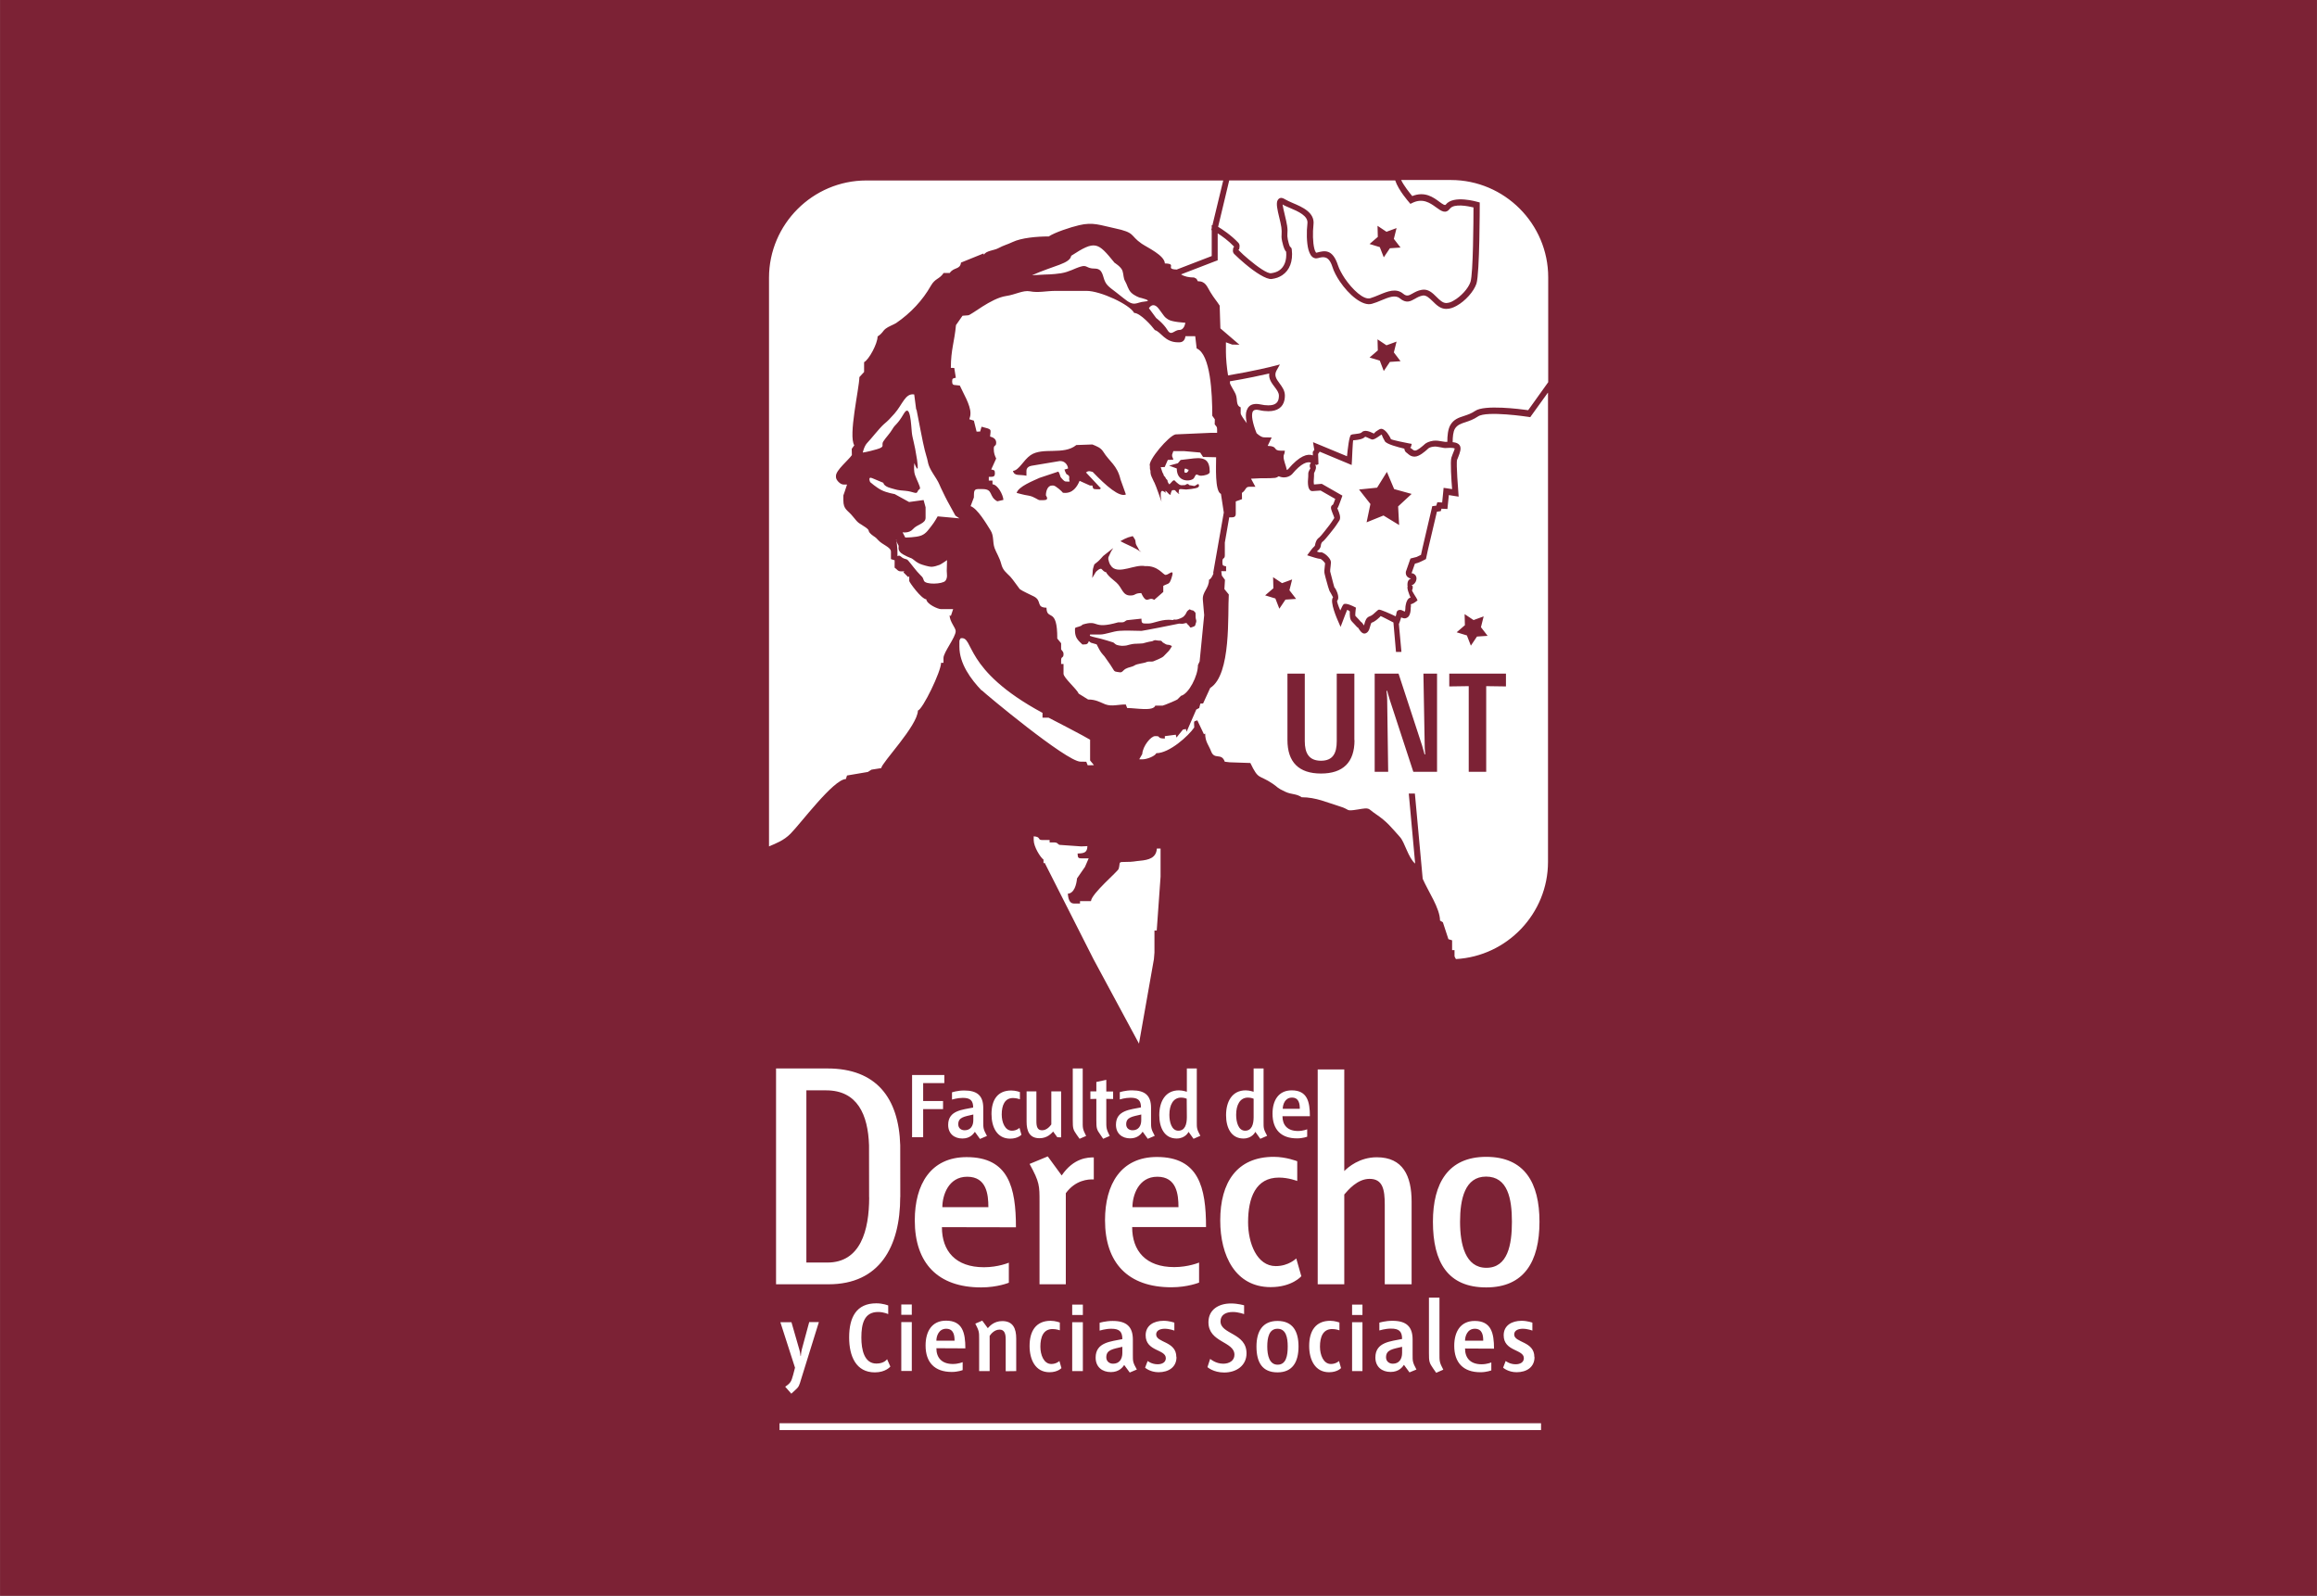<?xml version="1.0" encoding="UTF-8" standalone="no"?>
<!-- Creator: CorelDRAW -->

<svg
   xmlns:dc="http://purl.org/dc/elements/1.1/"
   xmlns:cc="http://creativecommons.org/ns#"
   xmlns:rdf="http://www.w3.org/1999/02/22-rdf-syntax-ns#"
   xmlns:svg="http://www.w3.org/2000/svg"
   xmlns="http://www.w3.org/2000/svg"
   xmlns:sodipodi="http://sodipodi.sourceforge.net/DTD/sodipodi-0.dtd"
   xmlns:inkscape="http://www.inkscape.org/namespaces/inkscape"
   xml:space="preserve"
   width="100.091mm"
   height="68.935mm"
   style="clip-rule:evenodd;fill-rule:evenodd;image-rendering:optimizeQuality;shape-rendering:geometricPrecision;text-rendering:geometricPrecision"
   viewBox="0 0 14.416 9.929"
   version="1.1"
   id="svg5136"
   sodipodi:docname="defaultAgenda.svg"
   inkscape:version="0.92.4 (5da689c313, 2019-01-14)"><rect x="0" y="0" width="14.416" height="9.929" fill="#808080" stroke="none"/><sodipodi:namedview
     pagecolor="#ffffff"
     bordercolor="#666666"
     borderopacity="1"
     objecttolerance="10"
     gridtolerance="10"
     guidetolerance="10"
     inkscape:pageopacity="0"
     inkscape:pageshadow="2"
     inkscape:window-width="1366"
     inkscape:window-height="705"
     id="namedview5138"
     showgrid="false"
     inkscape:zoom="1.0785237"
     inkscape:cx="127.46141"
     inkscape:cy="110.77832"
     inkscape:window-x="-8"
     inkscape:window-y="-8"
     inkscape:window-maximized="1"
     inkscape:current-layer="svg5136"
     fit-margin-top="0"
     fit-margin-left="0"
     fit-margin-right="0"
     fit-margin-bottom="0" /><defs
     id="defs5125"><style
       type="text/css"
       id="style5123"><![CDATA[
    .fil1 {fill:white}
    .fil0 {fill:#2d3e50}
   ]]></style></defs><g
     id="Capa_x0020_1"
     transform="translate(2.65,-2.191)"><rect
       style="opacity:0.769;fill:#7a061e;fill-opacity:1;stroke:none;stroke-width:1.389;stroke-linejoin:round;stroke-miterlimit:4;stroke-dasharray:none;stroke-opacity:1"
       id="rect824"
       width="14.416"
       height="9.929"
       x="-2.65"
       y="2.191" /><g
       id="g830"
       transform="matrix(0.884,0,0,0.884,0.691,0.836)"><path
         style="fill:#ffffff"
         inkscape:connector-curvature="0"
         id="path5130"
         d="m 6.114,5.561 0.03,-0.086 0.004,-0.011 0.011,-0.003 c 5.76e-5,0 0.024,-0.006 0.032,-0.008 0.003,-8.066e-4 0.02,-0.009 0.031,-0.015 l 0.01,-0.046 7.2e-5,-4.321e-4 0.066,-0.282 0.003,-0.014 0.014,-0.002 0.015,-0.002 0.002,-0.008 0.005,-0.016 0.016,9.074e-4 0.018,0.001 0.008,-0.08 0.002,-0.023 0.022,0.003 0.038,0.006 c -0.005,-0.059 -0.014,-0.195 -0.005,-0.222 h 4.32e-5 v -1.44e-5 l 0.02,0.007 -0.02,-0.007 c 0.003,-0.008 0.005,-0.015 0.008,-0.022 0.008,-0.019 0.016,-0.04 0.015,-0.042 -0.001,-0.001 -0.007,-0.003 -0.015,-0.004 -0.011,-0.001 -0.025,-8.642e-4 -0.037,7.2e-5 -0.019,0.002 -0.03,-6.77e-4 -0.045,-0.004 -0.008,-0.001 -0.016,-0.003 -0.029,-0.005 l -2.881e-4,-7.2e-5 c -0.004,-4.753e-4 -0.008,-6.914e-4 -0.012,-6.914e-4 -0.003,1.44e-5 -0.007,3.025e-4 -0.011,7.778e-4 -0.018,0.002 -0.032,0.008 -0.038,0.014 v 0 l -0.004,0.004 1.44e-5,4.32e-5 c -0.017,0.015 -0.058,0.052 -0.09,0.052 -0.026,0 -0.037,-0.011 -0.048,-0.02 -0.002,-0.002 -0.004,-0.004 -0.006,-0.005 l -7.2e-5,-7.21e-5 c -0.013,-0.007 -0.018,-0.02 -0.019,-0.031 -0.039,-0.009 -0.13,-0.032 -0.138,-0.054 l -4.32e-5,-8.64e-5 h -1.44e-5 v -5.76e-5 l 1.44e-5,5.76e-5 h -1.44e-5 c -5.761e-4,-0.002 -0.002,-0.004 -0.003,-0.006 -0.001,-0.003 -0.003,-0.006 -0.005,-0.009 -0.008,-0.013 -0.012,-0.03 -0.014,-0.03 -0.003,9.794e-4 -0.011,0.007 -0.02,0.013 -0.018,0.012 -0.036,0.025 -0.05,0.021 l 2.88e-5,-5.76e-5 -5.041e-4,-5.76e-5 c -0.003,-9.218e-4 -0.007,-0.003 -0.012,-0.005 -0.011,-0.005 -0.032,-0.015 -0.033,-0.014 l -4.32e-5,-4.32e-5 -5.76e-5,1.008e-4 -1.873e-4,2.448e-4 c -0.015,0.017 -0.049,0.022 -0.072,0.024 -0.007,8.642e-4 -0.011,9.074e-4 -0.012,0.001 v 0 c -0.003,0.001 -0.009,0.144 -0.009,0.145 l -0.002,0.029 -0.026,-0.011 -0.199,-0.083 -0.003,0.005 -0.008,0.011 0.002,0.057 4.609e-4,0.015 -0.013,0.006 c 0,0 -0.012,-0.005 -0.009,-0.001 0.01,0.019 0.001,0.037 -0.006,0.052 -0.002,0.004 -0.003,0.005 -0.003,0.006 0,0.011 0,0.03 -0.002,0.05 -2.305e-4,0.002 -3.457e-4,0.005 -3.457e-4,0.009 h -8.64e-5 c 0,0.007 6.049e-4,0.014 0.002,0.021 0.018,-0.001 0.049,-0.004 0.049,-0.004 l 0.006,-4.466e-4 0.005,0.003 0.124,0.071 0.016,0.009 -0.006,0.017 c -5.76e-5,1.872e-4 -0.021,0.059 -0.026,0.067 l 5.77e-5,4.32e-5 c -0.001,0.002 -0.003,0.004 -0.004,0.005 9.075e-4,0.002 0.002,0.005 0.003,0.007 v 8.64e-5 c 0.01,0.023 0.024,0.057 0.012,0.078 -0.009,0.016 -0.036,0.053 -0.036,0.053 l -2.449e-4,2.449e-4 c -1.728e-4,2.449e-4 -0.066,0.086 -0.081,0.096 l -7.2e-5,8.64e-5 c -0.004,0.002 -0.006,0.005 -0.007,0.007 -0.002,0.003 -0.003,0.006 -0.005,0.011 l -2.88e-5,-1.44e-5 c -4.897e-4,0.002 -8.498e-4,0.004 -0.001,0.007 -0.002,0.012 -0.003,0.022 -0.019,0.036 -0.003,0.002 -0.006,0.005 -0.009,0.009 0.01,0.004 0.02,0.007 0.021,0.006 l 1.584e-4,-7.2e-5 c 0.003,-9.795e-4 0.006,-0.001 0.009,-0.001 h 8.65e-5 v 0 c 0.007,6.77e-4 0.023,0.009 0.036,0.02 0.012,0.011 0.025,0.025 0.03,0.039 0.002,0.006 0.003,0.012 0.002,0.018 h 8.65e-5 l -8.65e-5,8.64e-5 v -8.64e-5 h 8.65e-5 l -4.32e-5,4.033e-4 -8.65e-5,8.64e-5 c -5.905e-4,0.007 -0.001,0.014 -0.002,0.021 -0.002,0.016 -0.004,0.032 -0.003,0.037 l 1.728e-4,3.457e-4 1.44e-5,1.152e-4 -7.2e-5,2.88e-5 c 0.002,0.006 0.005,0.017 0.008,0.031 0.008,0.031 0.02,0.078 0.021,0.079 l 5.76e-5,-5.76e-5 2.89e-5,5.76e-5 v 8.65e-5 c 0.002,0.002 0.004,0.005 0.006,0.008 0.002,0.003 0.004,0.006 0.006,0.01 0.012,0.023 0.024,0.061 0.008,0.078 -0.003,0.004 0.009,0.038 0.022,0.068 0.009,-0.02 0.018,-0.04 0.024,-0.044 l 1.008e-4,-7.2e-5 c 0.017,-0.012 0.072,0.017 0.072,0.017 l 0.014,0.007 -0.002,0.016 c 0,1.008e-4 -0.005,0.041 -0.001,0.043 l 1.009e-4,8.64e-5 c 0.006,0.006 0.014,0.015 0.022,0.023 0.008,0.009 0.015,0.017 0.016,0.018 v 1.44e-5 l 4.609e-4,2.881e-4 c 0.007,0.004 0.012,0.011 0.017,0.019 0.001,0.002 0.002,0.004 0.004,0.006 9.218e-4,-0.003 0.002,-0.007 0.003,-0.01 0.006,-0.023 0.013,-0.047 0.039,-0.055 h -1.44e-5 l 3.745e-4,-1.441e-4 -1.44e-5,-1.44e-5 c 0.013,-0.004 0.031,-0.02 0.042,-0.031 0.008,-0.007 0.014,-0.013 0.02,-0.015 v 2.89e-5 c 0.011,-0.003 0.083,0.03 0.119,0.047 0.002,-0.005 0.003,-0.011 0.004,-0.015 v -1.585e-4 c 0.002,-0.018 0.006,-0.028 0.024,-0.03 0.009,-0.001 0.019,0.003 0.036,0.012 0.003,-0.006 0.004,-0.015 0.004,-0.023 v -3.601e-4 h 8.65e-5 c 1.44e-5,-0.004 2.16e-4,-0.008 5.761e-4,-0.012 3.601e-4,-0.004 8.93e-4,-0.008 0.002,-0.012 0.004,-0.025 0.016,-0.048 0.033,-0.051 v 4.32e-5 l 0.001,-2.736e-4 c -0.011,-0.025 -0.028,-0.069 -0.02,-0.08 v -7.2e-5 l 1.44e-5,-7.21e-5 8.64e-5,4.33e-5 c 0.001,-0.002 -0.002,9.362e-4 -0.002,-0.002 -2.449e-4,-0.019 -5.473e-4,-0.043 0.024,-0.051 v -2.88e-5 c 1.152e-4,-4.32e-5 1.152e-4,-1.728e-4 1.584e-4,-4.321e-4 -0.044,-0.012 -0.035,-0.047 -0.035,-0.047 z m 1,-1.263 -0.116,0.161 -0.007,0.01 -0.012,-0.002 c -8.354e-4,-1.297e-4 -0.295,-0.045 -0.356,-0.003 -0.031,0.021 -0.06,0.031 -0.087,0.04 -0.032,0.01 -0.059,0.02 -0.075,0.046 l -4.32e-5,-4.33e-5 c -0.013,0.022 -0.016,0.06 -0.016,0.095 0.002,1.297e-4 0.003,3.169e-4 0.005,5.186e-4 0.018,0.002 0.035,0.008 0.044,0.021 l 8.64e-5,1.008e-4 c 0.014,0.021 0.002,0.053 -0.01,0.083 -0.003,0.008 -0.006,0.015 -0.008,0.02 l 5.76e-5,1.44e-5 -2.88e-5,1.008e-4 -4.32e-5,-1.44e-5 7.2e-5,-8.64e-5 -5.76e-5,-1.44e-5 -1.44e-5,1.008e-4 -9.218e-4,-3.457e-4 9.218e-4,3.457e-4 v 0 0 0 l -9.218e-4,-3.457e-4 -0.019,-0.007 0.02,0.007 c -0.008,0.025 0.009,0.23 0.009,0.231 l 0.002,0.028 -0.026,-0.004 -0.043,-0.007 -0.008,0.077 -0.002,0.021 -0.02,-0.001 -0.022,-0.001 -0.001,0.004 -0.004,0.013 -0.013,0.002 -0.014,0.002 -0.063,0.267 h -2.88e-5 l -0.012,0.056 -0.002,0.01 -0.009,0.005 c -1.152e-4,5.76e-5 -0.037,0.019 -0.048,0.022 -0.004,0.001 -0.014,0.004 -0.021,0.006 l -0.025,0.071 c 9.506e-4,-0.002 0.003,-0.005 0.006,-0.004 0.011,0.003 0.019,0.009 0.024,0.016 0.005,0.008 0.007,0.016 0.006,0.025 -4.753e-4,0.007 -0.003,0.014 -0.006,0.02 h -5.76e-5 c -0.006,0.011 -0.015,0.02 -0.026,0.023 h -8.64e-5 c -0.006,0.002 0.006,0.004 0.006,0.009 1.152e-4,0.01 1.872e-4,0.018 -0.005,0.026 l -1.584e-4,4.177e-4 -1.44e-5,5.77e-5 -4.33e-5,-1.44e-5 c -0.002,0.004 0.031,0.055 0.031,0.055 l 0.008,0.017 -0.015,0.011 c -5.76e-5,2.88e-5 -0.017,0.013 -0.032,0.016 l -1.584e-4,5.76e-5 c -0.002,4.177e-4 0.002,0.007 1.872e-4,0.016 -4.609e-4,0.003 -8.498e-4,0.005 -0.001,0.008 -2.593e-4,0.003 -4.321e-4,0.005 -4.321e-4,0.008 h 1.008e-4 v 3.601e-4 c 0,0.014 -0.003,0.033 -0.01,0.046 -0.003,0.006 -0.007,0.011 -0.012,0.014 -0.006,0.004 -0.013,0.007 -0.021,0.007 -0.007,0 -0.014,-0.002 -0.022,-0.006 h -1.008e-4 l -0.002,-0.001 c -0.004,0.016 -0.011,0.034 -0.011,0.034 l -0.005,0.013 0.018,0.196 H 6.046 L 6.028,5.914 C 5.997,5.898 5.939,5.868 5.938,5.869 l -1.44e-4,5.76e-5 c -0.002,7.634e-4 -7.922e-4,0.002 -0.005,0.006 -0.014,0.013 -0.035,0.033 -0.057,0.04 h -5.76e-5 l -4.609e-4,1.44e-4 h -8.64e-5 c -0.004,0.001 -0.008,0.014 -0.011,0.026 -0.004,0.015 -0.008,0.03 -0.019,0.041 l -7.21e-5,7.21e-5 -1.44e-4,1.44e-4 h -1.008e-4 c -0.019,0.017 -0.035,0.009 -0.048,-0.006 -0.005,-0.006 -0.009,-0.012 -0.013,-0.018 -0.002,-0.003 -2.305e-4,-0.004 -0.002,-0.005 l -2.88e-5,-1.44e-5 c -0.008,-0.004 -0.018,-0.016 -0.028,-0.027 -0.007,-0.008 -0.014,-0.015 -0.018,-0.019 L 5.735,5.906 C 5.72,5.893 5.72,5.856 5.721,5.836 c -0.008,-0.006 -0.016,-0.012 -0.019,-0.01 -0.002,0.003 -0.028,0.072 -0.028,0.072 L 5.656,5.945 5.636,5.899 c -1.585e-4,-3.889e-4 -0.06,-0.133 -0.033,-0.162 8.64e-5,-7.21e-5 -0.009,-0.016 -0.015,-0.028 -0.001,-0.003 -0.003,-0.005 -0.004,-0.007 -6.049e-4,-9.795e-4 -5.905e-4,-0.001 -7.057e-4,-0.001 l -4.33e-5,1.44e-5 -1.44e-5,-1.44e-5 v -8.65e-5 c -0.008,-0.009 -0.022,-0.062 -0.032,-0.099 -0.004,-0.015 -0.007,-0.026 -0.007,-0.028 l -2.88e-5,-4.32e-5 h -1.44e-5 l -1.44e-5,-5.76e-5 -1.009e-4,-1.584e-4 -4.32e-5,-1.008e-4 4.32e-5,-4.32e-5 c -0.004,-0.014 -0.002,-0.035 9.507e-4,-0.056 8.498e-4,-0.007 0.002,-0.013 0.002,-0.019 l -8.64e-5,-2.89e-5 2.88e-5,-1.584e-4 h -2.88e-5 c -4.32e-5,5.76e-5 -4.32e-5,1.008e-4 -7.21e-5,2.88e-5 -0.002,-0.006 -0.01,-0.014 -0.017,-0.021 -0.007,-0.006 -0.012,-0.01 -0.013,-0.01 h -5.76e-5 c -4.609e-4,-4.32e-5 -4.033e-4,-1.152e-4 1.44e-5,-2.16e-4 v -1.441e-4 c -0.021,-8.93e-4 -0.067,-0.017 -0.068,-0.017 l -0.028,-0.009 0.018,-0.024 c 4.32e-5,-5.76e-5 0.017,-0.025 0.033,-0.039 0.004,-0.004 0.004,-0.006 0.005,-0.01 5.617e-4,-0.004 0.001,-0.008 0.003,-0.014 v -7.2e-5 c 0.003,-0.008 0.005,-0.015 0.009,-0.021 0.005,-0.007 0.01,-0.013 0.019,-0.019 v 2.88e-5 c 0.009,-0.006 0.067,-0.082 0.071,-0.087 l -4.32e-5,-4.32e-5 c 8.64e-5,-1.009e-4 0.025,-0.034 0.033,-0.048 0.001,-0.002 -0.008,-0.024 -0.014,-0.039 l -4.32e-5,1.44e-5 c -0.002,-0.005 -0.004,-0.01 -0.005,-0.014 l -1.728e-4,-4.177e-4 -1.44e-5,-1.009e-4 1.44e-5,-1.44e-5 c -0.01,-0.027 2.016e-4,-0.035 0.011,-0.042 0.003,-0.006 0.01,-0.025 0.015,-0.039 l -0.103,-0.059 c -0.015,0.001 -0.051,0.004 -0.058,0.004 l -0.001,-1.008e-4 -2.881e-4,-2.88e-5 -8.93e-4,-7.2e-5 C 5.441,4.988 5.433,4.975 5.429,4.958 5.427,4.948 5.426,4.936 5.426,4.925 h -8.64e-5 c 0,-0.004 2.16e-4,-0.009 6.769e-4,-0.013 0.002,-0.017 0.002,-0.035 0.002,-0.046 0,-0.009 0.004,-0.017 0.008,-0.025 0.003,-0.006 0.007,-0.012 0.007,-0.012 -0.009,-0.017 -0.004,-0.03 0.004,-0.04 -0.025,-0.009 -0.067,0.002 -0.133,0.081 l -0.001,0.001 c -1.584e-4,1.873e-4 -0.036,0.038 -0.093,0.014 -0.022,0.012 -0.009,0.014 -0.13,0.014 l -0.065,0.003 0.031,0.057 h -0.043 c -0.029,0 -0.021,0.022 -0.052,0.043 l 6.194e-4,0.044 -0.044,0.016 v 0.086 c 0,0.029 -0.019,0.026 -0.046,0.026 l -0.031,0.178 4.32e-5,0.003 v 0.086 c 0,0.03 -0.017,0.013 -0.017,0.043 v 0.009 c 0,0.024 0.007,0.021 0.026,0.026 v 0.034 h -0.034 l 0.004,0.031 0.022,0.03 -0.004,0.065 0.031,0.038 c -0.009,0.137 0.019,0.565 -0.131,0.658 l -0.05,0.109 -0.019,0.001 -0.006,0.022 -0.002,0.009 -0.008,0.004 -0.013,0.007 -0.068,0.156 -0.005,-0.019 -0.021,0.004 L 4.501,6.724 4.496,6.704 4.419,6.714 V 6.731 C 4.36,6.73 4.392,6.714 4.359,6.714 h -0.009 c -0.029,0 -0.086,0.069 -0.09,0.126 l -0.02,0.035 -2.88e-5,0.002 h 0.024 c 0.028,0 0.086,-0.022 0.095,-0.043 0.092,0 0.227,-0.122 0.267,-0.181 0,-0.045 -0.009,-0.042 0.022,-0.05 l 0.046,0.097 0.009,-0.004 c 0,0.058 0.025,0.081 0.041,0.123 0.024,0.066 0.073,0.008 0.097,0.075 l 0.034,0.004 0.146,0.005 c 0.059,0.123 0.058,0.079 0.156,0.145 0.042,0.028 0.027,0.028 0.089,0.057 0.047,0.022 0.076,0.012 0.116,0.039 0.102,0 0.181,0.038 0.27,0.065 0.074,0.022 0.034,0.036 0.126,0.021 0.089,-0.015 0.066,-0.008 0.124,0.031 0.083,0.056 0.108,0.092 0.172,0.163 0.034,0.037 0.058,0.146 0.107,0.187 L 6.136,7.118 h 0.043 l 0.055,0.6 c 0.042,0.095 0.121,0.207 0.122,0.294 l 0.02,0.012 0.039,0.119 0.026,0.008 v 0.069 h 0.017 v 0.043 c 0,0.003 0.004,0.01 0.01,0.02 0.36,-0.02 0.648,-0.32 0.648,-0.684 v -3.301 z m -2.355,1.269 0.075,-0.427 -0.02,-0.131 c -0.044,-0.018 -0.034,-0.197 -0.034,-0.258 l -0.092,-0.002 -0.02,-0.031 -0.112,-0.01 h -0.077 c -0.003,0.01 -0.009,0.023 -0.009,0.026 0,0.02 0.003,0.01 0.009,0.034 l -0.039,0.002 -0.022,0.05 -0.028,0.001 c 0.007,0.017 0.007,0.025 0.012,0.036 0.006,0.012 0.009,0.015 0.009,0.021 8.354e-4,0.005 0.01,0.01 0.012,0.015 0.002,0.005 0.002,0.007 0.006,0.011 0.004,0.004 0.009,0.009 0.009,0.009 0,0 -0.002,0.003 0.002,0.012 0.003,0.009 0.011,0.017 0.011,0.017 0,0 -0.003,0.003 0.009,-0.009 0.011,-0.012 0.018,-0.022 0.026,-0.019 0.008,0.003 0.002,0.003 0.019,0.017 0.017,0.014 0.022,0.017 0.033,0.017 0.01,0 0.015,0 0.022,-8.354e-4 0.007,-8.786e-4 0.014,-0.013 0.025,-0.006 0.011,0.007 -0.004,0.005 0.018,0.008 0.022,0.003 0.022,0.006 0.028,0.003 0.005,-0.003 0.024,-0.016 0.025,-0.012 8.786e-4,0.004 0.01,0.013 -0.004,0.023 -0.015,0.01 -0.083,0.015 -0.083,0.015 l -0.036,-0.003 c 0,0 -0.013,-8.354e-4 -0.014,0.006 -8.786e-4,0.007 -0.003,0.02 -0.003,0.02 0,0 0.013,0.016 -0.002,0.005 -0.015,-0.011 -0.023,-0.023 -0.023,-0.023 0,0 -0.019,-0.003 -0.022,0.002 -0.003,0.005 -0.006,0.012 -0.008,0.019 -0.002,0.007 0.003,0.014 -0.007,0.01 -0.009,-0.003 -0.024,-0.028 -0.031,-0.026 -0.007,0.002 0.022,0.026 -0.013,0.003 -0.034,-0.022 -0.014,0.074 -0.014,0.074 0,0 -0.041,-0.119 -0.05,-0.135 -0.009,-0.015 -0.009,-0.021 -0.02,-0.042 -0.006,-0.012 -0.009,-0.029 -0.008,-0.042 -0.002,-0.004 -0.004,-0.01 -0.004,-0.017 v -0.017 c -0.018,-0.035 0.135,-0.215 0.181,-0.222 l 0.249,-0.011 h 0.043 v -0.026 c 0,-0.019 -0.007,-0.019 -0.017,-0.034 l 0.001,-0.035 -0.018,-0.025 c 0,-0.157 -0.012,-0.433 -0.11,-0.474 l -0.01,-0.086 h -0.069 c -0.003,0.026 -0.017,0.043 -0.043,0.043 h -0.009 c -0.093,0 -0.12,-0.074 -0.163,-0.086 -0.022,-0.03 -0.102,-0.12 -0.146,-0.121 -0.032,-0.06 -0.238,-0.155 -0.335,-0.155 h -0.215 c -0.071,0 -0.123,0.015 -0.184,0.003 -0.048,-0.009 -0.103,0.024 -0.167,0.033 -0.108,0.016 -0.246,0.136 -0.268,0.136 l -0.039,0.003 -0.046,0.066 c -0.011,0.119 -0.036,0.172 -0.036,0.301 l 0.024,3.745e-4 0.011,0.069 c -0.019,0.005 -0.026,0.002 -0.026,0.026 0,0.02 0.006,0.026 0.026,0.026 l 0.028,0.003 c 0.023,0.052 0.075,0.135 0.075,0.195 0,0.023 -0.004,0.024 -0.008,0.042 l 0.032,0.01 0.019,0.077 0.025,-3.168e-4 0.01,-0.034 c 0.076,0.02 0.065,0.014 0.06,0.069 0.022,0.006 0.043,0.017 0.043,0.043 0,0.03 -0.017,0.013 -0.017,0.043 0,0.031 0.007,0.048 0.017,0.069 l -0.035,0.077 c 0.019,0.005 0.026,0.002 0.026,0.026 0,0.029 -0.015,0.025 -0.043,0.026 v 0.026 h 0.026 v 0.026 c 0.037,0.003 0.074,0.072 0.077,0.11 l -0.043,0.01 c -0.062,-0.033 -0.027,-0.086 -0.103,-0.086 h -0.034 c -0.033,0 -0.026,0.029 -0.028,0.059 l -0.023,0.061 c 0.049,0.018 0.11,0.122 0.14,0.17 0.026,0.041 0.013,0.081 0.029,0.126 0.012,0.032 0.035,0.067 0.046,0.109 0.012,0.048 0.034,0.06 0.064,0.091 0.019,0.02 0.061,0.082 0.067,0.088 0.016,0.013 0.081,0.042 0.102,0.053 0.056,0.031 0.011,0.076 0.086,0.078 0.002,0.096 0.077,-0.011 0.076,0.217 l 0.027,0.033 v 0.043 c 0.01,0.016 0.017,0.015 0.017,0.034 0,0.03 -0.017,0.013 -0.017,0.043 v 0.026 h 0.017 v 0.069 c 0,0.028 0.093,0.107 0.107,0.14 l 0.066,0.041 c 0.055,0 0.083,0.019 0.121,0.034 0.046,0.017 0.089,8.354e-4 0.144,0.001 l 0.01,0.025 c 0.064,0 0.183,0.025 0.198,-0.017 h 0.052 c 0.006,0 0.097,-0.038 0.103,-0.043 l 0.026,-0.026 c 0.054,-0.013 0.12,-0.141 0.119,-0.216 l 0.012,-0.026 0.032,-0.326 -0.009,-0.103 c -0.007,-0.062 0.043,-0.082 0.043,-0.146 0.012,-0.004 0.022,-0.021 0.032,-0.045 z m -0.254,-2.138 0.244,-0.094 v -0.182 l -0.003,-0.002 0.003,-0.014 v -0.019 h 0.005 l 0.076,-0.315 h -2.512 c -0.377,0 -0.685,0.308 -0.685,0.685 v 4.002 c 0.051,-0.022 0.103,-0.041 0.151,-0.089 0.072,-0.072 0.302,-0.383 0.39,-0.385 l 0.008,-0.025 0.147,-0.025 0.025,-0.016 0.069,-0.011 c 0.003,-0.038 0.256,-0.298 0.258,-0.405 0.034,-0.009 0.163,-0.275 0.163,-0.336 h 0.017 v -0.034 c 0,-0.04 0.086,-0.146 0.086,-0.189 0,-0.024 -0.042,-0.065 -0.043,-0.112 l 0.009,0.005 0.016,-0.048 h -0.086 c -0.02,0 -0.099,-0.034 -0.103,-0.069 -0.036,-0.003 -0.12,-0.121 -0.12,-0.129 v -0.034 l -0.007,0.007 -0.034,-0.034 0.007,-0.007 h -0.026 c -0.021,0 -0.025,-0.014 -0.043,-0.026 l 1.728e-4,-0.052 -0.026,-0.008 v -0.052 c 0,-0.033 -0.06,-0.048 -0.09,-0.082 -0.022,-0.025 -0.024,-0.02 -0.047,-0.039 -0.033,-0.029 -0.006,-0.024 -0.038,-0.048 -0.052,-0.037 -0.048,-0.022 -0.093,-0.079 -0.036,-0.046 -0.067,-0.047 -0.067,-0.114 v -0.034 c 0,-5.905e-4 0.022,-0.061 0.026,-0.077 h -0.026 c -0.021,0 -0.052,-0.031 -0.052,-0.052 v -0.009 c 0,-0.04 0.088,-0.111 0.112,-0.146 l -0.001,-0.044 0.018,-0.025 c -0.043,-0.068 0.034,-0.395 0.036,-0.48 l 0.033,-0.036 v -0.069 c 0.034,-0.018 0.095,-0.13 0.095,-0.181 0.039,-0.026 0.032,-0.035 0.057,-0.055 0.017,-0.014 0.057,-0.029 0.073,-0.039 0.104,-0.071 0.188,-0.162 0.245,-0.263 0.031,-0.054 0.059,-0.044 0.09,-0.09 h 0.043 c 0.028,-0.042 0.073,-0.022 0.079,-0.073 l 0.158,-0.064 0.004,0.009 c 0.011,-0.028 0.073,-0.031 0.1,-0.046 0.041,-0.022 0.062,-0.025 0.102,-0.044 0.061,-0.029 0.169,-0.039 0.254,-0.039 0.041,-0.028 0.153,-0.065 0.213,-0.079 0.099,-0.024 0.151,6.625e-4 0.249,0.021 0.152,0.032 0.106,0.05 0.192,0.109 0.041,0.028 0.161,0.082 0.163,0.139 0.093,0.002 -0.007,0.041 0.086,0.043 3.024e-4,0.001 6.193e-4,0.002 9.362e-4,0.003 z m 0.286,-0.251 v 0.172 0.015 l -0.014,0.005 -0.244,0.094 c 0.023,0.015 0.057,0.022 0.092,0.022 l 0.017,0.009 0.009,0.017 c 0.056,0 0.065,0.039 0.088,0.076 0.03,0.049 0.041,0.057 0.066,0.096 l 0.005,0.16 0.134,0.115 -0.051,-0.001 -0.044,-0.016 v 0.069 c 0,0.041 0.006,0.112 0.015,0.164 0.174,-0.029 0.318,-0.064 0.318,-0.065 l 0.047,-0.012 -0.024,0.043 c -0.019,0.035 2.449e-4,0.061 0.02,0.088 0.019,0.026 0.039,0.052 0.039,0.088 0,0.011 -9.506e-4,0.021 -0.003,0.031 -0.005,0.025 -0.017,0.045 -0.037,0.059 -0.019,0.013 -0.044,0.02 -0.076,0.02 -0.019,0 -0.041,-0.002 -0.066,-0.008 -0.012,-0.003 -0.022,-0.003 -0.029,-9.795e-4 -0.008,0.002 -0.014,0.008 -0.017,0.016 -0.004,0.013 -0.004,0.031 -1.008e-4,0.053 0.005,0.027 0.014,0.058 0.029,0.095 0.02,0.018 0.038,0.029 0.052,0.029 l 0.054,0.001 -0.028,0.059 c 0.077,0.002 0.032,0.034 0.095,0.034 h 0.026 c -0.003,0.034 -0.009,0.021 -0.009,0.043 0,0.027 0.016,0.059 0.023,0.093 0.004,-0.002 0.007,-0.004 0.008,-0.005 0.082,-0.097 0.138,-0.112 0.175,-0.098 l -5.041e-4,-0.016 -2.161e-4,-0.008 0.004,-0.006 0.007,-0.009 -0.003,-0.016 -0.006,-0.038 0.034,0.014 0.205,0.085 c 0.005,-0.049 0.015,-0.144 0.029,-0.151 h 8.64e-5 c 0.006,-0.003 0.015,-0.004 0.026,-0.005 0.017,-0.002 0.041,-0.005 0.046,-0.01 v -2.88e-5 c 0.021,-0.025 0.06,-0.007 0.081,0.003 0.003,0.001 0.005,0.003 0.006,0.003 h 4.32e-5 v 1.45e-5 h 4.32e-5 1.44e-5 v 0 c 0.004,7.201e-4 0.007,-0.009 0.017,-0.015 0.011,-0.007 0.022,-0.015 0.029,-0.017 l 3.169e-4,-7.21e-5 2.16e-4,-5.76e-5 c 0.02,-0.007 0.047,0.022 0.062,0.048 0.002,0.004 0.005,0.008 0.007,0.012 0.002,0.004 0.004,0.008 0.005,0.011 l -0.019,0.008 0.019,-0.008 4.32e-5,1.441e-4 c 0.002,0.006 0.124,0.03 0.125,0.03 l 0.022,0.004 -0.006,0.023 c 0,0 -0.008,0.003 -0.005,0.004 l 1.44e-5,-4.32e-5 c 0.006,0.003 0.01,0.007 0.015,0.011 0.005,0.004 0.01,0.009 0.02,0.009 0.016,0 0.049,-0.029 0.063,-0.041 h 7.21e-5 l 0.004,-0.004 8.64e-5,-7.2e-5 c 0.011,-0.01 0.033,-0.02 0.06,-0.024 0.005,-5.762e-4 0.01,-9.074e-4 0.016,-9.363e-4 0.006,-4.32e-5 0.011,2.305e-4 0.017,8.787e-4 l 2.88e-4,2.88e-5 c 0.013,0.002 0.023,0.004 0.032,0.005 0.012,0.002 0.021,0.004 0.034,0.003 -2.016e-4,-0.042 0.004,-0.088 0.021,-0.118 v -8.64e-5 c 0.024,-0.041 0.058,-0.052 0.098,-0.065 0.024,-0.008 0.051,-0.017 0.077,-0.035 0.065,-0.045 0.315,-0.013 0.373,-0.005 l 0.141,-0.197 v -0.738 c 0,-0.377 -0.308,-0.685 -0.685,-0.685 h -0.35 c 0.018,0.039 0.059,0.09 0.078,0.113 0.088,-0.035 0.148,0.008 0.192,0.041 0.022,0.016 0.038,0.027 0.044,0.019 0.054,-0.07 0.223,-0.019 0.224,-0.019 l 0.015,0.004 v 0.016 c 0,0.001 0,0.482 -0.023,0.555 -0.018,0.055 -0.079,0.123 -0.139,0.156 -0.012,0.007 -0.024,0.012 -0.036,0.016 -0.012,0.004 -0.024,0.006 -0.036,0.006 v 1.008e-4 H 6.399 c -0.04,0 -0.068,-0.027 -0.095,-0.054 -0.023,-0.022 -0.045,-0.044 -0.07,-0.04 -0.021,0.004 -0.038,0.013 -0.053,0.022 -0.035,0.02 -0.063,0.035 -0.109,-0.003 -0.032,-0.026 -0.079,-0.006 -0.13,0.015 -0.021,0.009 -0.043,0.018 -0.065,0.024 l -1.296e-4,4.32e-5 c -0.066,0.02 -0.164,-0.065 -0.226,-0.157 -0.012,-0.017 -0.022,-0.035 -0.031,-0.052 -0.009,-0.017 -0.016,-0.034 -0.021,-0.05 l 0.02,-0.007 -0.02,0.007 -4.32e-5,-1.008e-4 -1.44e-5,1.44e-5 c -0.026,-0.082 -0.065,-0.072 -0.1,-0.063 l -0.005,0.001 h -7.2e-5 c -0.005,0.001 -0.01,0.002 -0.015,0.001 -0.014,-0.002 -0.024,-0.01 -0.033,-0.023 -0.006,-0.01 -0.012,-0.023 -0.016,-0.038 -0.013,-0.049 -0.014,-0.126 -0.007,-0.185 0.006,-0.053 -0.065,-0.084 -0.122,-0.108 -0.02,-0.009 -0.039,-0.016 -0.053,-0.025 0.002,0.016 0.009,0.045 0.016,0.075 v 7.21e-5 c 0.006,0.026 0.013,0.053 0.016,0.075 v 1.584e-4 l 2.88e-5,1.008e-4 h 1.44e-5 c 0.004,0.027 0.003,0.042 0.002,0.055 -7.058e-4,0.012 -0.001,0.022 0.003,0.042 0.01,0.045 0.015,0.049 0.017,0.051 0.006,0.005 0.01,0.008 0.011,0.021 v 7.2e-5 c 0.009,0.08 -0.015,0.144 -0.068,0.179 -0.01,0.007 -0.022,0.012 -0.034,0.017 -0.012,0.004 -0.025,0.007 -0.039,0.009 l -1.585e-4,7.2e-5 -2.016e-4,4.32e-5 v 2.89e-5 c -0.037,0.005 -0.117,-0.047 -0.188,-0.107 -0.013,-0.011 -0.026,-0.023 -0.039,-0.034 -0.013,-0.012 -0.025,-0.023 -0.036,-0.034 l -4.753e-4,-4.754e-4 c -0.014,-0.014 -0.01,-0.03 -0.006,-0.047 h 2.88e-5 c 0.001,-0.004 0.008,-0.002 0.005,-0.005 -0.04,-0.042 -0.086,-0.075 -0.116,-0.094 z m 0.205,1.334 c -0.001,-0.005 -0.002,-0.01 -0.003,-0.015 -0.005,-0.03 -0.005,-0.056 0.002,-0.075 0.008,-0.023 0.023,-0.039 0.047,-0.044 0.013,-0.003 0.029,-0.003 0.047,6.481e-4 0.022,0.005 0.041,0.007 0.058,0.007 0.024,0 0.041,-0.004 0.053,-0.013 0.01,-0.007 0.017,-0.018 0.02,-0.033 0.001,-0.006 0.002,-0.014 0.002,-0.022 0,-0.022 -0.015,-0.041 -0.03,-0.061 -0.022,-0.029 -0.043,-0.057 -0.038,-0.095 -0.053,0.012 -0.156,0.035 -0.277,0.055 l 2.017e-4,0.004 6.625e-4,0.012 c 0.01,0.023 0.029,0.051 0.039,0.073 0.017,0.04 -8.93e-4,0.079 0.036,0.094 v 0.043 c 0,0.008 0.019,0.038 0.045,0.071 z m 1.44,0.244 v 8.64e-5 l 4.32e-5,-8.64e-5 z m -0.92,0.711 -3.025e-4,-1.44e-5 v 7.2e-5 z m -3.025e-4,-1.44e-5 -8.64e-5,-2.88e-5 v 1.44e-4 l 8.64e-5,-4.32e-5 z m 0.031,0.031 -2.016e-4,8.64e-5 0.02,0.002 z m 0,0 -5.761e-4,-4.32e-5 c 1.44e-5,-2.737e-4 0,-8.64e-5 -7.2e-5,8.64e-5 l 4.465e-4,4.32e-5 z m -6.625e-4,1.44e-4 -4.33e-5,1.153e-4 h 2.89e-5 z m 0.038,-0.575 -0.002,1.297e-4 -8.93e-4,-7.922e-4 z m -0.712,-2.12 -0.078,0.326 c 0.028,0.017 0.09,0.057 0.142,0.112 l 7.2e-5,8.64e-5 c 0.013,0.014 0.009,0.03 0.006,0.046 v 8.65e-5 c -0.001,0.004 -0.008,0.002 -0.005,0.005 l 4.753e-4,4.753e-4 c 0.011,0.011 0.022,0.022 0.034,0.033 0.012,0.011 0.025,0.022 0.038,0.033 0.064,0.054 0.132,0.101 0.157,0.097 h 7.2e-5 l 2.736e-4,-2.88e-5 1.45e-5,5.76e-5 c 0.011,-0.001 0.021,-0.004 0.031,-0.007 0.009,-0.003 0.018,-0.007 0.025,-0.012 0.038,-0.025 0.055,-0.072 0.05,-0.132 -0.007,-0.007 -0.017,-0.022 -0.028,-0.072 -0.006,-0.026 -0.005,-0.04 -0.004,-0.055 6.337e-4,-0.011 0.001,-0.024 -0.002,-0.046 v -1.728e-4 -1.008e-4 h -1.45e-5 c -0.003,-0.02 -0.009,-0.045 -0.015,-0.07 h -4.32e-5 c -0.012,-0.05 -0.024,-0.099 -0.01,-0.121 0.011,-0.017 0.027,-0.02 0.051,-0.005 l 1.585e-4,7.2e-5 1.584e-4,1.296e-4 v 0 c 0.013,0.008 0.032,0.016 0.052,0.025 0.071,0.03 0.159,0.068 0.148,0.154 -0.006,0.054 -0.005,0.124 0.006,0.168 0.003,0.011 0.006,0.02 0.01,0.025 0.002,0.002 0.003,0.004 0.003,0.004 v -2.88e-5 l 0.005,-0.001 c 0.053,-0.014 0.11,-0.029 0.149,0.091 l -0.02,0.007 0.02,-0.007 2.88e-5,8.64e-5 h 2.88e-5 v 7.21e-5 l -2.88e-5,-7.21e-5 h 2.88e-5 c 0.004,0.013 0.011,0.028 0.019,0.043 0.008,0.015 0.018,0.032 0.028,0.047 0.054,0.079 0.133,0.154 0.18,0.14 l 1.152e-4,-4.32e-5 c 0.021,-0.006 0.041,-0.015 0.061,-0.023 0.062,-0.026 0.121,-0.05 0.171,-0.008 0.025,0.021 0.041,0.011 0.063,-0.001 0.018,-0.01 0.038,-0.022 0.067,-0.027 0.045,-0.008 0.075,0.021 0.105,0.051 0.021,0.021 0.043,0.042 0.067,0.042 h 1.008e-4 v 8.64e-5 c 0.007,0 0.015,-0.002 0.024,-0.004 0.009,-0.003 0.019,-0.007 0.028,-0.013 0.052,-0.029 0.104,-0.086 0.119,-0.132 0.019,-0.059 0.021,-0.439 0.021,-0.524 -0.038,-0.009 -0.136,-0.029 -0.165,0.008 -0.031,0.04 -0.06,0.019 -0.1,-0.01 -0.039,-0.028 -0.091,-0.066 -0.165,-0.03 l -0.014,0.007 -0.01,-0.012 c -2.736e-4,-3.313e-4 -0.074,-0.083 -0.097,-0.153 h -1.166 z m 0.725,0.612 v 7.2e-5 l 1.44e-5,-1.44e-5 z m -0.956,1.457 c 0.023,0.006 0.016,0.009 0.034,0.009 0.019,0 0.06,-0.009 0.06,-0.026 0,-0.079 -0.03,-0.105 -0.112,-0.096 l -0.093,0.011 -0.019,0.023 -0.062,0.017 0.054,0.02 c 0,0.1 0.097,0.092 0.118,0.071 0.009,-0.009 0.009,-0.021 0.019,-0.028 z m -0.299,3.412 -0.105,0.594 -0.32,-0.594 -0.344,-0.679 -0.008,0.004 v -0.026 c -0.023,-0.017 -0.069,-0.091 -0.069,-0.138 v -0.026 c 0.054,0.004 0.024,0.026 0.06,0.026 h 0.052 v 0.017 h 0.034 c 0.019,0 0.019,0.007 0.034,0.017 l 0.155,0.011 0.043,-0.002 c -9.938e-4,0.045 -0.023,0.051 -0.069,0.052 0.002,0.024 -2.161e-4,0.034 0.026,0.034 h 0.052 l -0.026,0.06 -0.056,0.081 c -0.004,0.044 -0.02,0.105 -0.065,0.108 0.003,0.031 0.01,0.069 0.043,0.069 h 0.043 v -0.017 h 0.077 c 0.005,-0.054 0.189,-0.208 0.195,-0.227 0.014,-0.048 -0.009,-0.049 0.054,-0.049 0.049,3.6e-4 0.059,-0.005 0.095,-0.008 0.066,-0.006 0.115,-0.021 0.12,-0.086 h 0.026 v 0.198 l -0.027,0.379 -0.016,5.8e-5 v 0.155 z m 0.217,-3.452 c 0,0 0.006,-0.002 0.008,-3.168e-4 0.002,0.001 0.004,3.168e-4 0.009,0.004 0.005,0.003 0.008,0.003 0.008,0.003 0,0 0.002,-0.003 0.002,0 0,0.003 -3.888e-4,0.008 -0.003,0.011 -0.003,0.003 -0.006,0.007 -0.009,0.009 -0.002,0.002 -0.007,0.002 -0.009,0.001 -0.002,-3.601e-4 -0.007,-6.769e-4 -0.008,-0.004 -6.625e-4,-0.003 -6.625e-4,-0.011 -6.625e-4,-0.011 z m -0.856,0.169 c 0.069,0.009 0.1,-0.046 0.116,-0.084 l 0.073,0.033 h 0.017 c 0.005,0.019 0.002,0.026 0.026,0.026 h 0.026 l 0.008,-0.006 -0.105,-0.112 c 0.011,-0.006 0.009,-0.009 0.026,-0.009 l 0.021,0.005 c 0.095,0.099 0.188,0.18 0.234,0.159 l -0.038,-0.106 c -0.023,-0.1 -0.078,-0.125 -0.122,-0.196 -0.018,-0.028 -0.045,-0.037 -0.076,-0.05 l -0.113,0.004 c -0.09,0.074 -0.237,0.012 -0.323,0.072 -0.05,0.035 -0.08,0.106 -0.123,0.11 0.011,0.04 0.046,0.023 0.095,0.034 v -0.034 c 0,-0.024 0.02,-0.033 0.035,-0.036 l 0.197,-0.033 h 0.009 c 0.024,0 0.049,0.021 0.052,0.052 -7.489e-4,1.008e-4 -0.011,0.003 -0.026,0.008 0.008,0.012 9.507e-4,0.007 0.01,0.023 0.009,0.017 0.003,0.005 0.017,0.016 0.014,0.011 0.003,0.022 0.008,0.036 0.005,0.014 0,0.008 -0.016,0.009 -0.016,0.002 -0.022,-0.005 -0.036,-0.02 -0.014,-0.016 -0.008,-0.009 -0.016,-0.031 -0.003,-0.01 -0.007,-0.016 -0.01,-0.019 -0.055,0.018 -0.124,0.041 -0.132,0.044 -0.045,0.021 -0.149,0.061 -0.161,0.106 0.035,0.008 0.04,0.012 0.084,0.019 0.041,0.007 0.065,0.032 0.079,0.032 h 0.026 c 0.045,0 0.017,-0.031 0.017,-0.034 0,-0.03 0.012,-0.069 0.043,-0.069 h 0.009 c 0.016,0 0.061,0.041 0.069,0.052 z m 0.301,0.557 c 0.016,0.031 0.052,0.055 0.074,0.075 0.041,0.036 0.042,0.091 0.098,0.091 0.04,0 0.026,-0.016 0.077,-0.017 0.041,0.089 0.051,0.019 0.091,0.048 l 0.064,-0.056 v -0.043 c 0.038,-0.02 0.042,-0.007 0.058,-0.055 0.025,-0.075 -0.019,-0.022 -0.041,-0.022 -0.02,0 -0.051,-0.066 -0.146,-0.062 -0.07,-0.014 -0.179,0.057 -0.232,0.007 l -0.014,-0.019 c -0.005,-0.01 -0.009,-0.022 -0.012,-0.037 l 7.633e-4,-0.013 0.019,-0.041 0.015,-0.024 -0.071,0.056 c 0,0 -0.026,0.03 -0.036,0.038 -0.009,0.008 -0.026,0.021 -0.026,0.021 0,0 -0.011,0.032 -0.011,0.041 0,0.009 -0.004,0.055 -0.004,0.055 l 0.026,-0.043 c 0,0 0.03,-0.032 0.041,-0.019 0.01,0.011 0.017,0.017 0.028,0.021 z m 0.103,-0.217 0.028,-0.015 0.026,-0.011 0.032,-0.009 c 0,0 0.013,0.017 0.017,0.026 0.004,0.009 0.002,0.026 0.008,0.036 0.006,0.009 0.021,0.038 0.021,0.038 l 0.015,0.013 -0.034,-0.021 c -0.037,-0.021 -0.075,-0.035 -0.113,-0.056 z m -0.05,0.714 0.015,0.012 c 0,0 0.004,0.005 0.026,0.009 0.021,0.005 0.05,0 0.05,0 0,0 0.042,-0.012 0.057,-0.012 0.015,0 0.059,-0.003 0.059,-0.003 0,0 0.05,-0.014 0.06,-0.014 0.011,0 0.018,-0.011 0.032,-0.008 0.013,0.003 0.026,0.003 0.033,0.003 0.007,0 0.015,0.012 0.015,0.012 0,0 0.012,0.007 0.02,0.012 0.007,0.005 0.02,0.005 0.027,0.006 0.007,0.002 0.018,0.008 0.018,0.008 0,0 -0.014,0.026 -0.024,0.036 -0.011,0.011 -0.023,0.024 -0.035,0.036 -0.012,0.012 -0.059,0.03 -0.071,0.035 -0.012,0.005 -0.033,-0.002 -0.05,0.006 -0.017,0.008 -0.065,0.011 -0.083,0.023 -0.018,0.012 -0.042,0.012 -0.063,0.024 -0.021,0.012 -0.023,0.029 -0.045,0.024 -0.023,-0.004 -0.032,-0.001 -0.042,-0.02 -0.011,-0.018 -0.026,-0.042 -0.044,-0.066 -0.018,-0.024 -0.012,-0.02 -0.029,-0.038 -0.017,-0.018 -0.03,-0.045 -0.03,-0.045 l -0.014,-0.027 -0.041,-0.012 -0.014,-0.011 c -0.004,0.013 -0.01,0.023 -0.027,0.023 l -0.018,0.001 c -0.013,-0.012 -0.026,-0.024 -0.035,-0.037 -0.023,-0.029 -0.017,-0.078 -0.017,-0.078 0.004,-0.009 0.044,-0.01 0.052,-0.025 0.123,-0.038 0.064,0.037 0.251,-0.016 h 0.026 c 0.019,0 0.019,-0.007 0.035,-0.015 l 0.103,-0.011 c 0.002,0.024 -2.305e-4,0.034 0.026,0.034 h 0.026 c 0.029,0 0.082,-0.026 0.138,-0.026 0.011,0 0.022,6.626e-4 0.031,0.002 7.057e-4,-4.033e-4 0.001,-8.21e-4 0.002,-0.001 0.008,-0.006 0.013,0 0.027,-0.003 0.014,-0.003 0.038,-0.013 0.046,-0.02 0.008,-0.007 0.018,-0.02 0.022,-0.031 0.004,-0.011 0.022,-0.021 0.022,-0.021 0,0 0.01,0.007 0.021,0.008 0.011,0.001 0.01,0.01 0.017,0.013 0.007,0.003 0,0.031 0.006,0.049 0.006,0.018 0,0.021 -0.003,0.035 -0.003,0.014 -0.004,0.013 -0.022,0.02 -0.018,0.007 -0.015,0.003 -0.022,-0.007 -0.007,-0.01 -0.007,-0.003 -0.014,-0.015 -0.007,-0.013 -0.018,-0.001 -0.035,-0.001 -0.012,0 -0.019,-6.194e-4 -0.023,-0.001 -0.026,0.006 -0.255,0.051 -0.264,0.051 -0.048,-7.2e-5 -0.109,-0.004 -0.155,-2.88e-4 -0.047,0.003 -0.098,0.026 -0.138,0.026 h -0.069 c -7.058e-4,0.003 -0.001,0.006 -0.002,0.009 0.013,0.005 0.027,0.009 0.041,0.012 0.038,0.007 0.125,0.035 0.125,0.035 z m -1.53,-0.723 c 0,0 0.01,0.029 0.017,0.039 0.006,0.01 -0.014,0.037 0.033,0.064 0.048,0.027 0.056,0.023 0.068,0.033 0.012,0.01 0.031,0.025 0.05,0.033 0.019,0.008 0.064,0.021 0.081,0.021 0.017,0 0.043,-0.008 0.058,-0.014 0.014,-0.006 0.052,-0.033 0.052,-0.033 0,0 -0.002,0.058 -0.002,0.076 0,0.019 0.008,0.048 -0.01,0.07 -0.019,0.023 -0.141,0.029 -0.151,-0.002 -0.01,-0.031 -0.012,-0.023 -0.048,-0.064 -0.035,-0.041 -0.062,-0.081 -0.072,-0.085 -0.01,-0.004 -0.025,-0.004 -0.043,-0.021 -0.019,-0.017 -0.025,0.014 -0.023,-0.017 0.002,-0.031 -0.008,-0.101 -0.008,-0.101 z m 0.603,1.061 c -0.076,-0.079 -0.157,-0.189 -0.157,-0.308 v -0.034 c 0,-0.017 0.003,-0.015 0.009,-0.026 0.097,-0.017 0.01,0.22 0.576,0.525 v 0.034 h 0.043 c 0.002,0 0.274,0.142 0.292,0.155 v 0.146 l 0.027,0.033 -0.044,0.001 -0.01,-0.025 -0.041,-6.193e-4 c -0.098,0 -0.678,-0.484 -0.694,-0.502 z m -0.459,-1.979 c 0,0 0.023,0.116 0.028,0.144 0.005,0.028 0.028,0.144 0.042,0.186 0.014,0.042 0.005,0.056 0.046,0.121 0.042,0.065 0.037,0.06 0.056,0.102 0.019,0.042 0.046,0.093 0.046,0.093 l 0.056,0.102 0.028,0.019 -0.153,-0.014 c 0,0 -0.023,0.042 -0.042,0.065 -0.019,0.023 -0.037,0.056 -0.074,0.07 -0.037,0.014 -0.112,0.014 -0.112,0.014 l -0.019,-0.037 c 0,0 0.047,0.009 0.074,-0.023 0.028,-0.033 0.088,-0.037 0.088,-0.079 0,-0.042 0,-0.074 0,-0.074 l -0.014,-0.051 -0.102,0.014 -0.102,-0.056 c 0,0 -0.056,-0.009 -0.093,-0.028 -0.037,-0.019 -0.079,-0.056 -0.079,-0.056 0,0 -0.019,-0.042 0.014,-0.028 0.033,0.014 0.079,0.033 0.079,0.033 0,0 0,0.023 0.051,0.037 0.051,0.014 0.042,0.014 0.102,0.019 0.06,0.005 0.079,0.028 0.088,0.005 0.009,-0.023 0.023,-0.009 0.014,-0.037 -0.009,-0.028 -0.033,-0.07 -0.037,-0.098 -0.005,-0.028 0,-0.065 0,-0.065 0,0 0.037,0.102 0.019,-0.023 -0.019,-0.126 -0.033,-0.149 -0.037,-0.195 -0.005,-0.046 -0.009,-0.209 -0.056,-0.13 -0.046,0.079 -0.06,0.074 -0.079,0.107 -0.019,0.033 -0.047,0.06 -0.065,0.088 -0.019,0.028 0.019,0.037 -0.047,0.056 -0.065,0.019 -0.098,0.023 -0.098,0.023 0,0 0.009,-0.046 0.033,-0.07 0.023,-0.023 0.084,-0.102 0.116,-0.13 0.033,-0.028 0.037,-0.033 0.074,-0.074 0.056,-0.063 0.076,-0.146 0.139,-0.135 l 0.014,0.107 z m 0.813,-0.944 c 0.157,-0.07 0.266,-0.081 0.276,-0.137 0.17,-0.111 0.187,-0.096 0.305,0.049 0,0 0.047,0.029 0.056,0.057 0.009,0.028 0.005,0.051 0.019,0.074 0.014,0.023 0.019,0.056 0.042,0.079 0.023,0.023 0.059,0.035 0.059,0.035 0,0 0.102,0.023 0.037,0.028 -0.065,0.005 -0.07,0.042 -0.149,-0.023 -0.079,-0.065 -0.112,-0.079 -0.13,-0.116 -0.019,-0.037 -0.014,-0.093 -0.074,-0.093 -0.06,0 -0.051,-0.028 -0.098,-0.014 -0.047,0.014 -0.079,0.037 -0.139,0.047 -0.06,0.009 -0.112,0.009 -0.112,0.009 l -0.093,0.005 z m 0.823,0.232 c 0,0 0.028,-0.051 0.07,0.005 0.042,0.056 0.037,0.056 0.065,0.074 0.028,0.019 0.121,0.023 0.121,0.023 0,0 -0.005,0.051 -0.042,0.051 -0.037,0 -0.056,0.047 -0.084,0 -0.028,-0.046 -0.079,-0.084 -0.079,-0.084 z m 1.771,0.373 -0.075,0.005 -0.043,0.064 -0.028,-0.073 -0.072,-0.022 0.058,-0.05 -0.002,-0.078 0.063,0.042 0.071,-0.026 -0.019,0.076 z m -0.01,1.153 -0.11,-0.067 -0.119,0.048 0.027,-0.129 -0.08,-0.102 0.127,-0.013 0.069,-0.111 0.051,0.121 0.123,0.034 -0.095,0.088 z m 0.01,-1.953 -0.075,0.005 -0.043,0.064 -0.028,-0.072 -0.072,-0.022 0.058,-0.05 -0.002,-0.078 0.063,0.042 0.071,-0.026 -0.019,0.076 z m 0.613,2.733 -0.075,0.005 -0.043,0.064 -0.028,-0.072 -0.072,-0.022 0.058,-0.05 -0.002,-0.078 0.063,0.042 0.071,-0.026 -0.019,0.076 z m -1.348,-0.26 -0.075,0.005 -0.043,0.064 -0.028,-0.072 -0.072,-0.022 0.058,-0.05 -0.002,-0.078 0.063,0.042 0.071,-0.026 -0.019,0.076 z m 0.41,0.994 v -0.468 h -0.124 v 0.475 c 0,0.084 -0.026,0.138 -0.111,0.138 -0.085,0 -0.114,-0.054 -0.114,-0.138 v -0.475 h -0.122 v 0.467 c 0,0.156 0.08,0.236 0.236,0.236 0.155,0 0.236,-0.078 0.236,-0.235 z m 0.582,0.223 v -0.691 h -0.096 l 0.009,0.504 c 0,0.028 0.004,0.064 0.004,0.064 h -0.005 c 0,0 -0.01,-0.038 -0.018,-0.064 l -0.165,-0.504 h -0.168 v 0.691 h 0.095 l -0.007,-0.504 c 0,-0.028 -0.005,-0.066 -0.005,-0.066 h 0.005 c 0,0 0.01,0.039 0.019,0.066 l 0.165,0.504 z m 0.485,-0.601 v -0.09 h -0.399 v 0.09 l 0.137,-0.002 v 0.603 h 0.123 v -0.603 z"
         class="fil1" /><g
         transform="translate(-0.212,-0.707)"
         id="_239052648"><path
           style="fill:#ffffff"
           inkscape:connector-curvature="0"
           d="M 3.079,9.863 V 9.806 H 2.852 V 10.244 H 2.93 V 10.046 H 3.07 V 9.989 H 2.93 V 9.863 Z m 0.3,0.372 c -0.026,-0.048 -0.026,-0.056 -0.026,-0.099 v -0.098 c 0,-0.087 -0.043,-0.123 -0.134,-0.123 -0.048,0 -0.086,0.013 -0.086,0.013 v 0.051 c 0,0 0.038,-0.012 0.076,-0.012 0.052,0 0.073,0.018 0.073,0.068 -0.074,0.016 -0.176,0.019 -0.176,0.122 0,0.063 0.044,0.096 0.1,0.096 0.055,0 0.078,-0.033 0.088,-0.047 l 0.036,0.05 z M 3.283,10.124 c 0,0.041 -0.02,0.071 -0.061,0.071 -0.026,0 -0.045,-0.016 -0.045,-0.042 0,-0.051 0.044,-0.054 0.106,-0.069 z m 0.338,0.1 -0.013,-0.046 c 0,0 -0.019,0.02 -0.053,0.02 -0.05,0 -0.072,-0.06 -0.072,-0.114 0,-0.063 0.02,-0.116 0.08,-0.116 0.025,0 0.048,0.009 0.048,0.009 v -0.051 c 0,0 -0.029,-0.011 -0.061,-0.011 -0.096,0 -0.139,0.066 -0.139,0.166 0,0.092 0.039,0.173 0.131,0.173 0.056,0 0.08,-0.028 0.08,-0.028 z m 0.28,0.021 V 9.921 H 3.832 v 0.233 c -0.008,0.011 -0.031,0.041 -0.065,0.041 -0.032,0 -0.04,-0.024 -0.04,-0.063 V 9.921 H 3.658 v 0.214 c 0,0.065 0.02,0.116 0.091,0.116 0.056,0 0.084,-0.035 0.096,-0.047 l 0.029,0.04 z m 0.176,-0.01 C 4.051,10.184 4.053,10.179 4.053,10.124 V 9.76 H 3.983 v 0.364 c 0,0.057 0.002,0.066 0.028,0.103 l 0.02,0.028 z M 4.267,9.975 V 9.922 H 4.219 v -0.082 l -0.07,0.015 v 0.066 h -0.042 v 0.054 l 0.042,-0.001 v 0.15 c 0,0.057 0.002,0.066 0.029,0.103 l 0.019,0.028 0.046,-0.02 C 4.218,10.184 4.219,10.179 4.219,10.124 V 9.974 Z m 0.293,0.259 c -0.026,-0.048 -0.026,-0.056 -0.026,-0.099 v -0.098 c 0,-0.087 -0.043,-0.123 -0.134,-0.123 -0.048,0 -0.086,0.013 -0.086,0.013 v 0.051 c 0,0 0.038,-0.012 0.076,-0.012 0.052,0 0.073,0.018 0.073,0.068 -0.074,0.016 -0.176,0.019 -0.176,0.122 0,0.063 0.044,0.096 0.1,0.096 0.055,0 0.078,-0.033 0.088,-0.047 l 0.036,0.05 0.047,-0.02 z M 4.465,10.124 c 0,0.041 -0.02,0.071 -0.061,0.071 -0.026,0 -0.045,-0.016 -0.045,-0.042 0,-0.051 0.044,-0.054 0.106,-0.069 z m 0.416,0.11 c -0.026,-0.048 -0.025,-0.056 -0.025,-0.099 V 9.76 H 4.786 v 0.164 c 0,0 -0.029,-0.01 -0.056,-0.01 -0.095,0 -0.138,0.078 -0.138,0.175 0,0.089 0.037,0.164 0.122,0.164 0.063,0 0.084,-0.047 0.084,-0.047 L 4.833,10.255 Z M 4.786,10.102 c 0,0.051 -0.013,0.096 -0.06,0.096 -0.048,0 -0.063,-0.062 -0.063,-0.112 0,-0.068 0.026,-0.121 0.083,-0.121 0.022,0 0.039,0.008 0.039,0.008 z m 0.565,0.132 C 5.325,10.186 5.326,10.179 5.326,10.135 V 9.76 H 5.256 v 0.164 c 0,0 -0.029,-0.01 -0.056,-0.01 -0.095,0 -0.138,0.078 -0.138,0.175 0,0.089 0.037,0.164 0.122,0.164 0.063,0 0.084,-0.047 0.084,-0.047 l 0.035,0.049 z M 5.256,10.102 c 0,0.051 -0.013,0.096 -0.06,0.096 -0.048,0 -0.063,-0.062 -0.063,-0.112 0,-0.068 0.026,-0.121 0.083,-0.121 0.022,0 0.04,0.008 0.04,0.008 z m 0.396,-0.006 c 0,-0.103 -0.019,-0.182 -0.128,-0.182 -0.093,0 -0.135,0.071 -0.135,0.164 0,0.112 0.06,0.174 0.172,0.174 0.043,0 0.072,-0.012 0.072,-0.012 v -0.052 c 0,0 -0.028,0.012 -0.065,0.012 -0.074,0 -0.109,-0.042 -0.109,-0.104 z M 5.581,10.044 H 5.461 c 0,-0.029 0.015,-0.079 0.065,-0.079 0.05,0 0.055,0.046 0.055,0.079 z m -2.812,0.621 v -0.002 c 0,-0.011 -1.584e-4,-0.352 -4.609e-4,-0.363 -0.01,-0.333 -0.169,-0.54 -0.512,-0.54 h -0.362 v 1.519 h 0.37 c 0.357,0 0.504,-0.262 0.504,-0.615 z m -0.219,0.002 c 0,0.233 -0.061,0.459 -0.294,0.459 H 2.108 V 9.914 h 0.139 c 0.22,0 0.295,0.171 0.302,0.387 2.881e-4,0.011 4.609e-4,0.352 4.609e-4,0.363 v 0.002 z m 1.033,0.211 c 0,-0.28 -0.051,-0.494 -0.347,-0.494 -0.253,0 -0.365,0.192 -0.365,0.445 0,0.302 0.163,0.472 0.467,0.472 0.116,0 0.195,-0.033 0.195,-0.033 v -0.141 c 0,0 -0.075,0.032 -0.175,0.032 -0.2,0 -0.296,-0.114 -0.296,-0.282 z M 3.389,10.736 h -0.324 c 0,-0.08 0.041,-0.214 0.175,-0.214 0.136,0 0.149,0.124 0.149,0.214 z m 0.742,-0.194 v -0.156 c -0.041,0 -0.141,0.002 -0.226,0.127 L 3.807,10.379 3.679,10.432 c 0.071,0.129 0.07,0.153 0.07,0.268 v 0.579 h 0.185 v -0.641 c 0.068,-0.093 0.158,-0.099 0.197,-0.097 z m 0.79,0.335 c 0,-0.28 -0.051,-0.494 -0.346,-0.494 -0.253,0 -0.365,0.192 -0.365,0.445 0,0.302 0.163,0.472 0.467,0.472 0.115,0 0.195,-0.033 0.195,-0.033 v -0.141 c 0,0 -0.075,0.032 -0.175,0.032 -0.2,0 -0.296,-0.114 -0.296,-0.282 h 0.52 z M 4.727,10.736 h -0.324 c 0,-0.08 0.041,-0.214 0.175,-0.214 0.136,0 0.149,0.124 0.149,0.214 z m 0.865,0.487 -0.036,-0.126 c 0,0 -0.053,0.054 -0.144,0.054 -0.134,0 -0.195,-0.163 -0.195,-0.309 0,-0.172 0.054,-0.314 0.217,-0.314 0.068,0 0.129,0.024 0.129,0.024 v -0.139 c 0,0 -0.078,-0.031 -0.165,-0.031 -0.26,0 -0.377,0.18 -0.377,0.448 0,0.248 0.107,0.469 0.355,0.469 0.151,0 0.216,-0.077 0.216,-0.077 z m 0.776,0.056 v -0.581 c 0,-0.182 -0.061,-0.313 -0.245,-0.313 -0.122,0 -0.202,0.07 -0.229,0.097 V 9.767 h -0.187 v 1.512 h 0.187 v -0.632 c 0.027,-0.031 0.092,-0.11 0.178,-0.11 0.093,0 0.107,0.075 0.107,0.182 v 0.56 h 0.189 z m 0.9,-0.44 c 0,-0.273 -0.104,-0.457 -0.375,-0.457 -0.267,0 -0.375,0.185 -0.375,0.457 0,0.285 0.105,0.462 0.375,0.462 0.267,0 0.375,-0.182 0.375,-0.462 z m -0.194,0 c 0,0.161 -0.029,0.324 -0.18,0.324 -0.148,0 -0.185,-0.165 -0.185,-0.324 0,-0.16 0.034,-0.318 0.183,-0.318 0.153,0 0.182,0.156 0.182,0.318 z m -4.878,0.706 h -0.068 l -0.052,0.192 c -0.005,0.018 -0.007,0.047 -0.007,0.047 h -0.002 c 0,0 -0.003,-0.029 -0.009,-0.047 L 2.003,11.546 H 1.925 l 0.103,0.32 -0.013,0.05 c -0.013,0.047 -0.017,0.057 -0.056,0.084 l 0.043,0.049 0.023,-0.021 c 0.033,-0.029 0.032,-0.035 0.047,-0.084 z m 0.503,0.313 -0.023,-0.052 c 0,0 -0.019,0.031 -0.075,0.031 -0.086,0 -0.106,-0.098 -0.106,-0.183 0,-0.099 0.021,-0.18 0.118,-0.18 0.041,0 0.071,0.015 0.071,0.015 v -0.061 c 0,0 -0.036,-0.015 -0.084,-0.015 -0.14,0 -0.191,0.098 -0.191,0.24 0,0.132 0.048,0.246 0.181,0.246 0.076,0 0.108,-0.04 0.108,-0.04 z m 0.151,-0.364 v -0.073 h -0.074 v 0.073 z m 0,0.395 v -0.344 h -0.074 v 0.344 z m 0.377,-0.159 c 0,-0.11 -0.02,-0.195 -0.136,-0.195 -0.1,0 -0.144,0.076 -0.144,0.175 0,0.119 0.064,0.186 0.184,0.186 0.045,0 0.077,-0.013 0.077,-0.013 v -0.056 c 0,0 -0.029,0.013 -0.069,0.013 -0.079,0 -0.116,-0.045 -0.116,-0.111 z M 3.151,11.676 H 3.023 c 0,-0.031 0.016,-0.084 0.069,-0.084 0.054,0 0.059,0.049 0.059,0.084 z m 0.434,0.214 v -0.229 c 0,-0.07 -0.022,-0.123 -0.098,-0.123 -0.06,0 -0.09,0.037 -0.102,0.05 l -0.039,-0.053 -0.049,0.021 c 0.027,0.052 0.027,0.06 0.027,0.106 v 0.228 h 0.074 v -0.248 c 0.009,-0.013 0.033,-0.044 0.07,-0.044 0.033,0 0.043,0.027 0.043,0.068 v 0.225 z m 0.318,-0.022 -0.014,-0.049 c 0,0 -0.021,0.021 -0.057,0.021 -0.053,0 -0.077,-0.064 -0.077,-0.122 0,-0.068 0.021,-0.124 0.086,-0.124 0.027,0 0.051,0.009 0.051,0.009 v -0.055 c 0,0 -0.031,-0.012 -0.065,-0.012 -0.102,0 -0.148,0.071 -0.148,0.177 0,0.098 0.042,0.185 0.14,0.185 0.06,0 0.085,-0.03 0.085,-0.03 z m 0.151,-0.373 v -0.073 H 3.979 v 0.073 z m 0,0.395 V 11.546 H 3.979 v 0.344 z m 0.38,-0.011 C 4.405,11.828 4.406,11.82 4.406,11.774 v -0.105 c 0,-0.092 -0.045,-0.132 -0.142,-0.132 -0.051,0 -0.092,0.013 -0.092,0.013 v 0.055 c 0,0 0.041,-0.013 0.082,-0.013 0.056,0 0.078,0.019 0.078,0.073 -0.079,0.017 -0.188,0.021 -0.188,0.13 0,0.067 0.047,0.102 0.107,0.102 0.059,0 0.084,-0.035 0.094,-0.05 l 0.039,0.053 z M 4.332,11.762 c 0,0.043 -0.021,0.076 -0.065,0.076 -0.027,0 -0.048,-0.017 -0.048,-0.045 0,-0.054 0.047,-0.058 0.113,-0.074 z m 0.38,0.029 c 0,-0.113 -0.142,-0.099 -0.142,-0.159 0,-0.029 0.03,-0.04 0.06,-0.04 0.035,0 0.068,0.013 0.068,0.013 v -0.056 c 0,0 -0.035,-0.013 -0.076,-0.013 -0.068,0 -0.126,0.032 -0.126,0.102 0,0.115 0.142,0.097 0.142,0.161 0,0.03 -0.027,0.043 -0.058,0.043 -0.042,0 -0.07,-0.023 -0.07,-0.023 l -0.018,0.047 c 0,0 0.035,0.032 0.095,0.032 0.071,0 0.126,-0.036 0.126,-0.106 z M 5.206,11.765 c 0,-0.145 -0.183,-0.133 -0.183,-0.225 0,-0.047 0.039,-0.066 0.087,-0.066 0.039,0 0.079,0.015 0.079,0.015 v -0.062 c 0,0 -0.044,-0.013 -0.092,-0.013 -0.088,0 -0.159,0.044 -0.159,0.132 0,0.144 0.183,0.134 0.183,0.229 0,0.042 -0.037,0.063 -0.079,0.063 -0.054,0 -0.092,-0.034 -0.092,-0.034 l -0.019,0.058 c 0,0 0.041,0.038 0.118,0.038 0.086,0 0.157,-0.049 0.157,-0.135 z M 5.572,11.717 c 0,-0.108 -0.041,-0.18 -0.148,-0.18 -0.105,0 -0.148,0.073 -0.148,0.18 0,0.112 0.041,0.182 0.148,0.182 0.105,0 0.148,-0.072 0.148,-0.182 z m -0.076,0 c 0,0.064 -0.011,0.128 -0.071,0.128 -0.058,0 -0.073,-0.065 -0.073,-0.128 0,-0.063 0.013,-0.125 0.072,-0.125 0.06,0 0.072,0.062 0.072,0.125 z m 0.375,0.151 -0.014,-0.049 c 0,0 -0.021,0.021 -0.057,0.021 -0.053,0 -0.077,-0.064 -0.077,-0.122 0,-0.068 0.021,-0.124 0.086,-0.124 0.027,0 0.051,0.009 0.051,0.009 v -0.055 c 0,0 -0.031,-0.012 -0.065,-0.012 -0.102,0 -0.148,0.071 -0.148,0.177 0,0.098 0.042,0.185 0.14,0.185 0.06,0 0.085,-0.03 0.085,-0.03 z m 0.151,-0.373 v -0.073 H 5.949 v 0.073 z m 0,0.395 V 11.546 H 5.949 v 0.344 z m 0.38,-0.011 c -0.028,-0.052 -0.027,-0.06 -0.027,-0.106 v -0.105 c 0,-0.092 -0.045,-0.132 -0.142,-0.132 -0.051,0 -0.092,0.013 -0.092,0.013 v 0.055 c 0,0 0.041,-0.013 0.082,-0.013 0.056,0 0.078,0.019 0.078,0.073 -0.079,0.017 -0.188,0.021 -0.188,0.13 0,0.067 0.047,0.102 0.107,0.102 0.059,0 0.084,-0.035 0.094,-0.05 l 0.039,0.053 z M 6.301,11.762 c 0,0.043 -0.021,0.076 -0.065,0.076 -0.027,0 -0.048,-0.017 -0.048,-0.045 0,-0.054 0.047,-0.058 0.113,-0.074 z m 0.29,0.118 c -0.028,-0.053 -0.027,-0.059 -0.027,-0.118 v -0.389 h -0.074 v 0.389 c 0,0.061 0.002,0.07 0.03,0.11 l 0.021,0.03 z m 0.357,-0.148 c 0,-0.11 -0.02,-0.195 -0.136,-0.195 -0.1,0 -0.144,0.076 -0.144,0.175 0,0.119 0.064,0.186 0.184,0.186 0.045,0 0.077,-0.013 0.077,-0.013 v -0.056 c 0,0 -0.029,0.013 -0.069,0.013 -0.079,0 -0.116,-0.045 -0.116,-0.111 z m -0.076,-0.056 h -0.128 c 0,-0.031 0.016,-0.084 0.069,-0.084 0.054,0 0.059,0.049 0.059,0.084 z m 0.36,0.115 c 0,-0.113 -0.142,-0.099 -0.142,-0.159 0,-0.029 0.03,-0.04 0.06,-0.04 0.035,0 0.068,0.013 0.068,0.013 v -0.056 c 0,0 -0.035,-0.013 -0.076,-0.013 -0.068,0 -0.126,0.032 -0.126,0.102 0,0.115 0.142,0.097 0.142,0.161 0,0.03 -0.027,0.043 -0.058,0.043 -0.042,0 -0.07,-0.023 -0.07,-0.023 l -0.018,0.047 c 0,0 0.035,0.032 0.095,0.032 0.071,0 0.126,-0.036 0.126,-0.106 z"
           class="fil1"
           id="_239052744" /><rect
           style="fill:#ffffff"
           height="0.048"
           width="5.36"
           y="12.257"
           x="1.919"
           class="fil1"
           id="_239052672" /></g></g></g></svg>